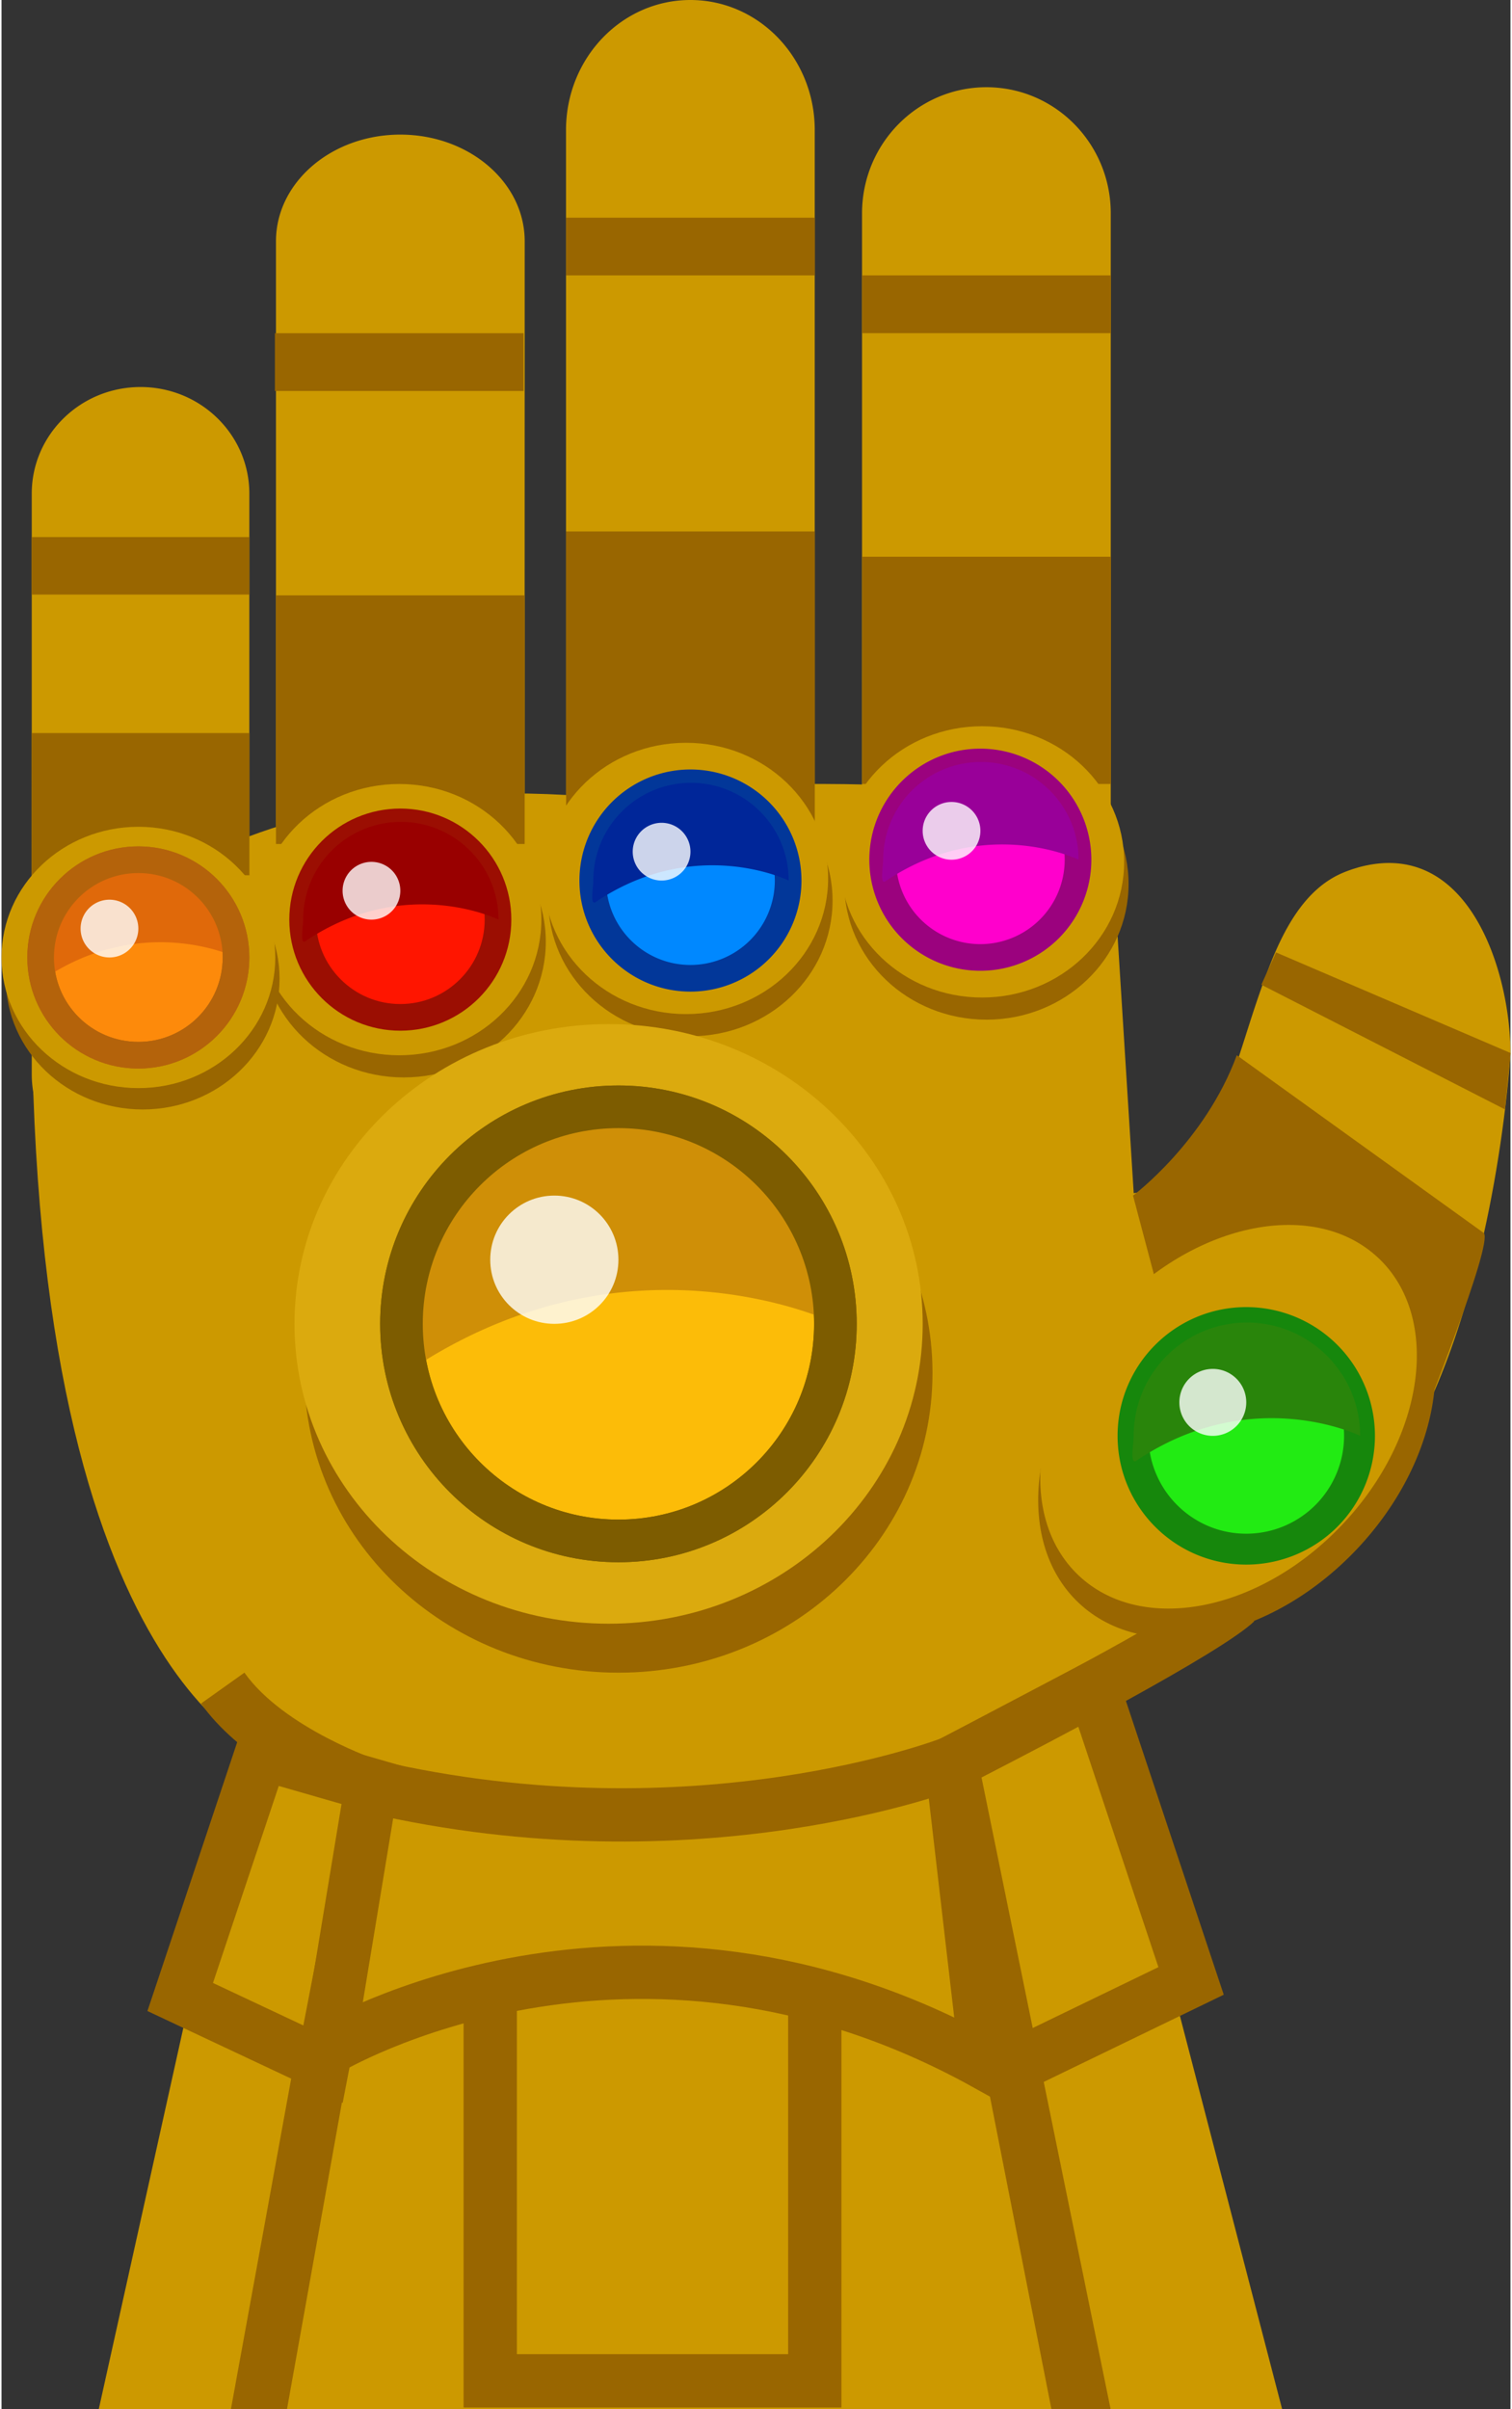<svg xmlns="http://www.w3.org/2000/svg" xmlns:xlink="http://www.w3.org/1999/xlink" width="297" height="473" viewBox="0 0 296.012 472.374"><rect x="0" y="0" width="296.012" height="472.374" fill="#333333" stroke="none"/><style><![CDATA[.B{fill:#c90}.C{fill:#960}.D{stroke-miterlimit:10}.E{opacity:.8}.F{fill:#fff}.G{stroke-width:5.227}.H{stroke-width:10.453}.I{stroke-width:8.363}]]></style><g class="B"><path d="M217.6 176.495c0 13.66-10.917 24.732-24.392 24.732s-24.4-11.072-24.4-24.732V41.837c0-13.663 10.915-24.735 24.4-24.735S217.6 28.175 217.6 41.837zm-58.07-12.103c0 14.083-10.918 25.5-24.393 25.5s-24.4-11.427-24.4-25.5V25.5c0-14.087 10.916-25.5 24.4-25.5s24.393 11.423 24.393 25.5zm-56.916-3.272c0 11.55-10.916 20.907-24.4 20.907S53.84 172.67 53.84 161.12V47.3c0-11.546 10.917-20.907 24.392-20.907s24.4 9.36 24.4 20.907zm-54.008 49.5c0 11.542-9.556 20.906-21.343 20.906S5.93 222.16 5.93 210.62V96.787c0-11.545 9.552-20.905 21.343-20.905s21.343 9.36 21.343 20.905zm217.458-40.53c21.866-6.1 29.938 20.675 29.938 36.362 0 0-4.146 74.63-38.12 97.278 0 0-29.828 25.55-51.605 33.4 0 0-31.36-62.258 0-103.432 1.15-1.512 14.945 1.558 17.592-.28 16.178-11.195 17.02-21.73 22.94-38.73 3.016-8.624 7.193-19.75 16.347-23.574a24.98 24.98 0 0 1 2.906-1.014z"/><path d="M5.93 196s24.105-44.55 104.827-40.134c0 0 85.947-7.914 106.854 6.527l10.134 161.44s-66.757 55.97-173.904 21.125c0 0-47.91-13.066-47.91-148.96z"/><path d="M49.088 337.12L19.072 472.374h232.152L213.33 326.666S78.233 293.564 49.088 337.12z"/></g><g class="C"><path d="M110.757 104.2h48.783v61.265h-48.783zM53.84 116.73h48.783v48.745H53.84zm-47.9 27.003h42.686v27.875H5.93zm162.9-34.57h48.782v44.54H168.83zm-58.073-66.48h48.783V54h-48.783zM53.63 65.333h48.782v11.324H53.63zM5.93 105.3h42.686v11.27H5.93zM168.83 54h48.782v11.324H168.83z"/><path d="M221.095 173.324c0-14.684-12.473-26.6-27.868-26.6-15.408 0-27.883 11.906-27.883 26.6 0 14.693 12.475 26.596 27.883 26.596 15.395-.001 27.868-11.904 27.868-26.596z"/></g><path d="M220.225 168.982c0-14.687-12.475-26.594-27.87-26.594-15.408 0-27.883 11.907-27.883 26.594s12.475 26.596 27.883 26.596c15.394 0 27.87-11.9 27.87-26.596z" class="B"/><path d="M163.024 176.57c0-14.688-12.477-26.592-27.87-26.592-15.408 0-27.882 11.905-27.882 26.592s12.475 26.596 27.882 26.596c15.394 0 27.87-11.9 27.87-26.596z" class="C"/><path d="M162.153 172.23c0-14.69-12.475-26.597-27.87-26.597-15.408 0-27.882 11.906-27.882 26.597 0 14.686 12.475 26.596 27.882 26.596 15.396 0 27.87-11.9 27.87-26.596z" class="B"/><path d="M106.77 184.648c0-14.686-12.475-26.588-27.87-26.588-15.408 0-27.882 11.903-27.882 26.588 0 14.694 12.475 26.598 27.882 26.598 15.396-.001 27.87-11.904 27.87-26.598z" class="C"/><path d="M105.898 180.306c0-14.685-12.475-26.592-27.87-26.592-15.408 0-27.882 11.907-27.882 26.592s12.475 26.596 27.882 26.596c15.395 0 27.87-11.908 27.87-26.596z" class="B"/><path d="M54.545 191.903c0-14.14-12.017-25.616-26.848-25.616-14.842 0-26.858 11.475-26.858 25.616 0 14.155 12.016 25.623 26.858 25.623 14.83-.001 26.848-11.468 26.848-25.623z" class="C"/><path d="M53.705 187.724c0-14.148-12.016-25.62-26.844-25.62-14.843 0-26.86 11.47-26.86 25.62s12.018 25.615 26.86 25.615c14.828.001 26.844-11.467 26.844-25.615z" class="B"/><path d="M182.63 269.166c0-32.456-27.576-58.772-61.597-58.772-34.063 0-61.633 26.316-61.633 58.772 0 32.477 27.57 58.787 61.633 58.787 34.02.001 61.597-26.3 61.597-58.787z" class="C"/><path d="M180.705 259.57c0-32.462-27.57-58.786-61.597-58.786-34.055 0-61.633 26.324-61.633 58.786 0 32.456 27.578 58.78 61.633 58.78 34.027 0 61.597-26.323 61.597-58.78z" fill="#dbaa0e"/><path d="M242.323 206.89l48.47 34.872c1.816 2.238-12.02 36.396-13.148 39.76-11.128 33.103-35.137 30.357-33.422 36.83l-22.256-83.94s14.102-10.535 20.357-27.522z" class="C"/><path d="M186.353 345.648l27.87-14.672 19.13 57.41-33.702 16.32" stroke="#960" class="B D H"/><path d="M205.966 472.374l-25.503-129.592 3.52-1.792c18.627-9.486 49.9-26.188 54.488-30.62l7.256 7.525c-6.352 6.125-40.56 23.973-53.482 30.6l25.33 123.868h-11.6zm-149.97 0h-11L66.67 353.587c-6.865-2.837-20.284-9.377-27.54-19.583l8.52-6.057c7.816 10.993 26.382 17.27 26.568 17.333l4.284 1.427-.784 4.447zM250.012 186.73l46 19.723-1.07 11.07-47.8-24.452z" class="C"/><g stroke="#960" class="B D H"><path d="M95.872 367.84h63.668v98.955H95.872zm-32.804 36.867l10.503-54.465-22.554-6.493-15.963 47.788z"/><path d="M64.068 401.707s59.463-35.7 129.15 3l-6.866-59.06s-49.756 19.457-113.783 4.594z"/></g><path d="M273.322 248.6c-13.012-12.292-37.444-7.57-54.574 10.556s-20.458 42.8-7.453 55.1c13.034 12.306 37.472 7.58 54.602-10.542 17.122-18.123 20.456-42.8 7.425-55.104z" class="C"/><path d="M270.102 246.655c-12.345-11.665-35.504-7.173-51.743 10-16.252 17.178-19.402 40.575-7.064 52.233 12.358 11.672 35.525 7.188 51.763-10.005 16.24-17.178 19.397-40.567 7.044-52.238z" class="B"/><path d="M172.85 168.56c0-10.582 8.582-19.165 19.165-19.165a19.17 19.17 0 0 1 19.163 19.165 19.17 19.17 0 0 1-19.163 19.165 19.17 19.17 0 0 1-19.165-19.165z" fill="#f0c" stroke="#9b027e" class="D G"/><path d="M173.416 172.772c-1.15.777-.463-2.762-.463-4.212a19.17 19.17 0 0 1 19.164-19.165c8.87 0 16.334 6.03 18.52 14.205a19.29 19.29 0 0 1 .646 4.96c-.001-.001-18.24-8.998-37.867 4.212z" fill="#909"/><path d="M180.7 162.898a5.66 5.66 0 1 1 11.325 0 5.66 5.66 0 1 1-11.325 0z" class="E F"/><path d="M115.982 172.643a19.17 19.17 0 0 1 19.165-19.163 19.17 19.17 0 0 1 19.165 19.163 19.17 19.17 0 0 1-19.165 19.165c-10.58 0-19.165-8.58-19.165-19.165z" fill="#08f" stroke="#023799" class="D G"/><path d="M116.55 176.856c-1.15.777-.463-2.762-.463-4.212a19.17 19.17 0 0 1 19.165-19.163c8.866 0 16.33 6.03 18.517 14.203a19.29 19.29 0 0 1 .646 4.96c0-.001-18.24-8.998-37.865 4.212z" fill="#002699"/><path d="M123.823 166.982a5.66 5.66 0 1 1 11.324 0 5.66 5.66 0 1 1-11.324 0z" class="E F"/><circle cx="78.232" cy="180.306" r="19.164" fill="#ff1500" stroke="#9b0e02" class="G"/><path d="M59.633 184.52c-1.15.777-.463-2.763-.463-4.213a19.17 19.17 0 0 1 19.165-19.165c8.87 0 16.333 6.03 18.517 14.204.423 1.584.648 3.246.648 4.96 0 .001-18.24-8.996-37.867 4.214z" fill="#900"/><path d="M66.908 174.643a5.66 5.66 0 0 1 11.326 0 5.66 5.66 0 1 1-11.326 0z" class="E F"/><circle cx="26.837" cy="187.724" r="19.165" fill="#fd8a0b" stroke="#b4630b" class="G"/><path d="M8.237 191.937c-1.15.775-.462-2.762-.462-4.212 0-10.582 8.582-19.165 19.164-19.165 8.868 0 16.333 6.03 18.52 14.205.42 1.584.646 3.245.646 4.96 0-.001-18.24-8.998-37.867 4.212z" fill="#e0690a"/><path d="M15.513 182.06a5.66 5.66 0 1 1 11.325 0 5.66 5.66 0 1 1-11.325 0z" class="E F"/><circle cx="26.837" cy="187.724" r="19.165" fill="none" stroke="#b4630b" class="G"/><use xlink:href="#B" fill="#fcbc08" stroke="#7d5c00" class="D I"/><path d="M79.716 268.914c-2.56 1.723-1.027-6.14-1.027-9.356 0-23.5 19.056-42.556 42.555-42.556 19.695 0 36.273 13.386 41.127 31.536a42.79 42.79 0 0 1 1.436 11.02s-40.508-19.982-84.09 9.356z" fill="#cf8f07"/><path d="M95.872 246.987c0-6.955 5.623-12.576 12.57-12.576 6.955 0 12.576 5.62 12.576 12.576s-5.62 12.57-12.576 12.57c-6.948 0-12.57-5.622-12.57-12.57z" class="E F"/><g class="D"><use xlink:href="#B" fill="none" stroke="#7d5c00" class="I"/><path d="M221.966 281.52c0-12.265 9.95-22.215 22.214-22.215a22.22 22.22 0 0 1 22.215 22.215 22.22 22.22 0 0 1-22.215 22.212c-12.264 0-22.214-9.95-22.214-22.212z" fill="#22eb13" stroke="#16870c" stroke-width="6.058"/></g><path d="M222.626 286.4c-1.334.905-.537-3.198-.537-4.88a22.22 22.22 0 0 1 22.215-22.215c10.274 0 18.933 7 21.464 16.463a22.3 22.3 0 0 1 .748 5.752s-21.146-10.428-43.9 4.88z" fill="#29850b"/><path d="M231.058 274.958c0-3.634 2.934-6.566 6.56-6.566s6.562 2.933 6.562 6.566a6.56 6.56 0 1 1-13.122 0z" class="E F"/><defs ><path id="B" d="M78.457 259.558c0-23.5 19.063-42.556 42.562-42.556s42.563 19.056 42.563 42.556c0 23.506-19.063 42.563-42.563 42.563s-42.562-19.057-42.562-42.563z"/></defs></svg>